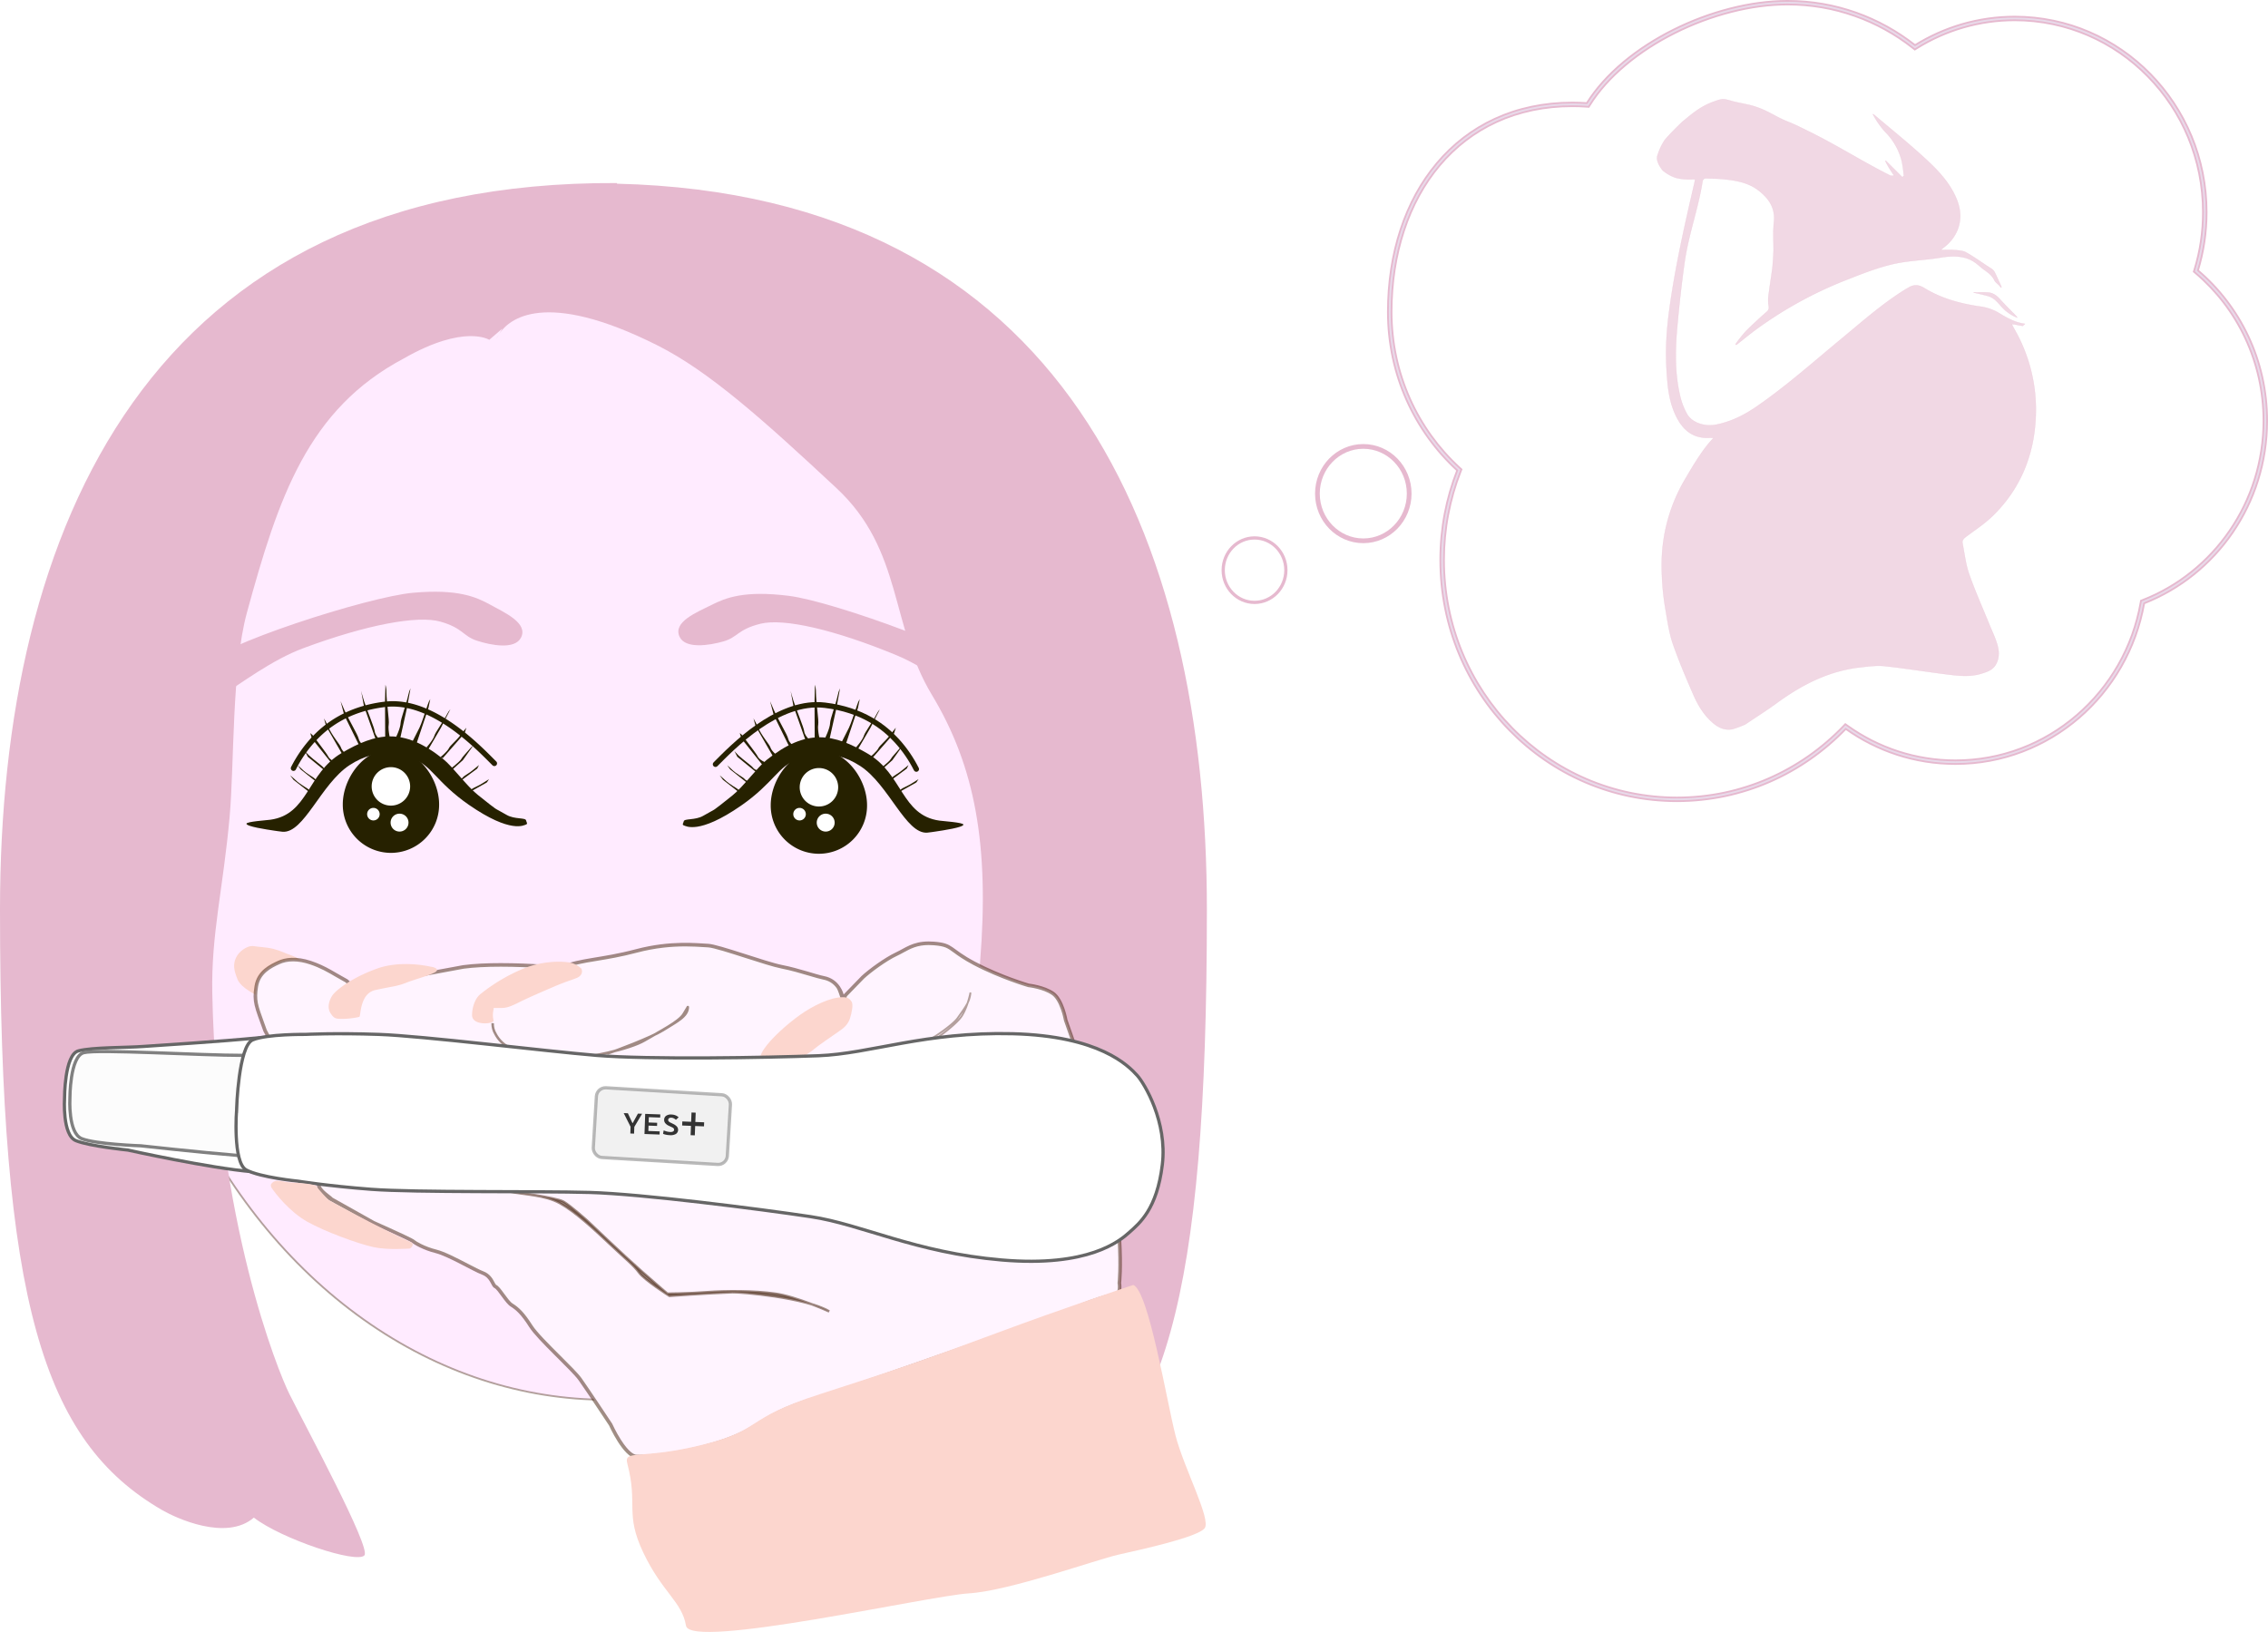 <?xml version="1.0" encoding="UTF-8" standalone="no"?>
<svg
   width="1266.641"
   height="911.449"
   viewBox="0 0 1266.641 911.449"
   version="1.1"
   id="svg13"
   sodipodi:docname="E2-2.svg"
   inkscape:version="1.3 (0e150ed6c4, 2023-07-21)"
   inkscape:export-filename="..\..\Website\HG-website\svg\E2-2.svg"
   inkscape:export-xdpi="96"
   inkscape:export-ydpi="96"
   xmlns:inkscape="http://www.inkscape.org/namespaces/inkscape"
   xmlns:sodipodi="http://sodipodi.sourceforge.net/DTD/sodipodi-0.dtd"
   xmlns="http://www.w3.org/2000/svg"
   xmlns:svg="http://www.w3.org/2000/svg">
  <sodipodi:namedview
     id="namedview13"
     pagecolor="#505050"
     bordercolor="#eeeeee"
     borderopacity="1"
     inkscape:showpageshadow="0"
     inkscape:pageopacity="0"
     inkscape:pagecheckerboard="0"
     inkscape:deskcolor="#d1d1d1"
     inkscape:zoom="0.90671716"
     inkscape:cx="1442.5667"
     inkscape:cy="440.60046"
     inkscape:window-width="1760"
     inkscape:window-height="992"
     inkscape:window-x="718"
     inkscape:window-y="137"
     inkscape:window-maximized="0"
     inkscape:current-layer="svg13" />
  <defs
     id="defs4" />
  <path
     style="color:#000000;fill:#ffffff;fill-opacity:1;-inkscape-stroke:none"
     d="m 936.545,446.437 c -8.896,0 -17.787,-0.914 -26.424,-2.716 -8.418,-1.756 -16.698,-4.377 -24.61,-7.789 -7.769,-3.35 -15.263,-7.497 -22.273,-12.325 -6.944,-4.783 -13.473,-10.276 -19.408,-16.326 -5.935,-6.051 -11.323,-12.709 -16.014,-19.789 -4.737,-7.148 -8.805,-14.79 -12.092,-22.713 -3.348,-8.07 -5.919,-16.515 -7.642,-25.1 -1.768,-8.81 -2.665,-17.878 -2.665,-26.952 0,-8.623 0.812,-17.252 2.412,-25.645 1.56,-8.183 3.892,-16.257 6.929,-23.998 l 0.251,-0.639 -0.506,-0.464 c -5.885,-5.396 -11.244,-11.426 -15.929,-17.921 -4.724,-6.548 -8.789,-13.608 -12.084,-20.983 -3.355,-7.512 -5.935,-15.407 -7.668,-23.466 -1.78,-8.281 -2.683,-16.817 -2.683,-25.373 0,-16.234 2.35,-31.603 6.985,-45.678 4.622,-14.039 11.393,-26.415 20.125,-36.784 8.933,-10.608 19.715,-18.862 32.047,-24.531 12.903,-5.931 27.326,-8.939 42.869,-8.939 2.59,0 5.276,0.096 7.986,0.285 l 0.599,0.042 0.319,-0.509 c 4.985,-7.964 11.793,-15.584 20.234,-22.649 8.088,-6.769 17.398,-12.808 27.673,-17.947 10.131,-5.067 20.742,-9.035 31.539,-11.793 11.001,-2.81 21.702,-4.235 31.808,-4.235 13,0 25.763,2.184 37.932,6.491 11.761,4.163 22.747,10.223 32.652,18.012 l 0.551,0.433 0.595,-0.37 c 8.137,-5.059 16.896,-8.969 26.034,-11.624 9.431,-2.74 19.232,-4.128 29.131,-4.128 7.2,0 14.395,0.74 21.386,2.198 6.812,1.421 13.514,3.542 19.917,6.303 6.288,2.712 12.353,6.068 18.026,9.976 5.62,3.871 10.905,8.317 15.708,13.213 4.803,4.897 9.164,10.286 12.961,16.016 3.834,5.786 7.127,11.971 9.787,18.384 2.71,6.532 4.791,13.367 6.185,20.316 1.431,7.131 2.157,14.47 2.157,21.815 0,10.984 -1.607,21.817 -4.777,32.201 l -0.192,0.629 0.501,0.425 c 5.838,4.957 11.168,10.566 15.842,16.67 4.706,6.147 8.763,12.819 12.057,19.829 3.355,7.14 5.937,14.669 7.674,22.379 1.786,7.928 2.691,16.111 2.691,24.322 0,11.279 -1.694,22.392 -5.035,33.032 -3.232,10.293 -7.962,20.019 -14.06,28.91 -6.017,8.774 -13.258,16.578 -21.519,23.198 -8.335,6.678 -17.557,12.024 -27.41,15.891 l -0.522,0.205 -0.098,0.552 c -2.199,12.44 -6.491,24.29 -12.757,35.22 -6.132,10.696 -13.96,20.181 -23.265,28.191 -9.371,8.067 -19.923,14.362 -31.361,18.709 -11.838,4.499 -24.305,6.78 -37.055,6.78 -11.038,0 -21.916,-1.722 -32.332,-5.118 -10.075,-3.284 -19.601,-8.092 -28.313,-14.29 l -0.702,-0.499 -0.598,0.621 c -5.95,6.18 -12.514,11.794 -19.508,16.685 -7.059,4.937 -14.616,9.179 -22.46,12.608 -7.989,3.492 -16.356,6.175 -24.868,7.974 -8.736,1.846 -17.731,2.782 -26.734,2.782 z"
     id="path106" />
  <path
     style="color:#000000;fill:#ffffff;-inkscape-stroke:none"
     d="m 998.322,1 c -10.152,0 -20.895,1.431 -31.932,4.25 -10.832,2.767 -21.476,6.749 -31.639,11.832 -10.307,5.155 -19.651,11.213 -27.772,18.01 -8.475,7.094 -15.318,14.752 -20.336,22.768 l -0.16,0.254 -0.299,-0.019 c -2.72,-0.19 -5.417,-0.287 -8.02,-0.287 -15.608,0 -30.105,3.021 -43.078,8.984 -12.398,5.7 -23.242,14.002 -32.221,24.664 -8.775,10.421 -15.576,22.855 -20.217,36.949 -4.653,14.131 -7.01,29.551 -7.01,45.834 0,8.591 0.905,17.163 2.693,25.479 1.74,8.093 4.332,16.021 7.701,23.564 3.308,7.406 7.391,14.496 12.135,21.072 4.705,6.523 10.086,12.577 15.996,17.996 l 0.252,0.232 -0.125,0.318 c -3.049,7.77 -5.389,15.874 -6.955,24.088 -1.607,8.425 -2.42,17.084 -2.42,25.738 0,9.107 0.899,18.208 2.674,27.051 1.73,8.618 4.31,17.093 7.67,25.193 3.299,7.953 7.384,15.622 12.139,22.797 4.709,7.107 10.117,13.79 16.074,19.863 5.957,6.073 12.51,11.587 19.48,16.389 7.037,4.847 14.558,9.01 22.357,12.373 7.943,3.425 16.256,6.055 24.707,7.818 8.132,1.697 16.49,2.534 24.863,2.641 l -0.143,0.086 h 1.805 c 9.038,0 18.065,-0.94 26.836,-2.793 8.545,-1.806 16.944,-4.498 24.965,-8.004 7.875,-3.442 15.46,-7.7 22.547,-12.656 7.021,-4.91 13.609,-10.544 19.582,-16.748 l 0.299,-0.31 0.352,0.25 c 8.752,6.226 18.324,11.057 28.447,14.357 10.466,3.412 21.397,5.143 32.486,5.143 12.81,0 25.338,-2.292 37.232,-6.812 11.493,-4.368 22.096,-10.693 31.51,-18.797 9.348,-8.047 17.213,-17.578 23.373,-28.322 6.295,-10.979 10.608,-22.884 12.816,-35.381 v 0 l 0.051,-0.275 0.26,-0.103 c 9.9,-3.885 19.167,-9.256 27.541,-15.965 8.3,-6.65 15.574,-14.493 21.619,-23.307 6.125,-8.931 10.876,-18.701 14.123,-29.041 3.356,-10.688 5.059,-21.853 5.059,-33.182 0,-8.248 -0.909,-16.467 -2.703,-24.432 -1.745,-7.745 -4.338,-15.309 -7.709,-22.482 -3.31,-7.043 -7.385,-13.744 -12.113,-19.92 -4.695,-6.133 -10.048,-11.768 -15.914,-16.748 l -0.252,-0.213 0.096,-0.314 c 3.184,-10.431 4.799,-21.315 4.799,-32.348 0,-7.377 -0.728,-14.748 -2.166,-21.912 -1.401,-6.981 -3.493,-13.846 -6.215,-20.408 -2.673,-6.443 -5.979,-12.656 -9.83,-18.469 -3.815,-5.757 -8.196,-11.17 -13.021,-16.09 -4.825,-4.92 -10.135,-9.386 -15.781,-13.275 -5.7,-3.926 -11.793,-7.299 -18.111,-10.023 -6.434,-2.775 -13.168,-4.906 -20.014,-6.334 -7.025,-1.466 -14.254,-2.207 -21.488,-2.207 -9.947,0 -19.793,1.394 -29.27,4.146 -9.182,2.668 -17.983,6.597 -26.158,11.68 l -0.299,0.186 -0.275,-0.217 c -9.948,-7.822 -20.982,-13.909 -32.795,-18.09 -12.223,-4.326 -25.041,-6.519 -38.098,-6.519 z m 0,1 c 12.944,0 25.65,2.175 37.766,6.463 11.709,4.144 22.646,10.178 32.51,17.934 l 0.826,0.648 0.893,-0.555 c 8.098,-5.035 16.814,-8.926 25.908,-11.568 9.385,-2.726 19.139,-4.107 28.992,-4.107 7.166,0 14.329,0.734 21.285,2.186 6.779,1.414 13.448,3.526 19.82,6.273 6.258,2.699 12.293,6.039 17.939,9.928 5.593,3.853 10.854,8.278 15.635,13.152 4.781,4.874 9.123,10.239 12.902,15.943 3.816,5.759 7.094,11.916 9.742,18.299 2.697,6.501 4.768,13.306 6.156,20.223 1.425,7.098 2.147,14.403 2.147,21.715 0,10.935 -1.599,21.719 -4.754,32.055 l -0.289,0.943 0.752,0.639 c 5.811,4.934 11.116,10.518 15.768,16.594 4.684,6.118 8.723,12.76 12.002,19.738 3.34,7.107 5.91,14.601 7.639,22.275 1.778,7.891 2.68,16.039 2.68,24.213 0,11.229 -1.686,22.291 -5.012,32.881 -3.217,10.245 -7.927,19.927 -13.996,28.777 -5.99,8.733 -13.194,16.502 -21.418,23.09 -8.296,6.647 -17.476,11.969 -27.281,15.816 l -0.781,0.307 -0.148,0.828 c -2.189,12.384 -6.46,24.179 -12.697,35.059 -6.104,10.648 -13.896,20.087 -23.158,28.061 -9.328,8.03 -19.829,14.293 -31.213,18.619 -11.781,4.477 -24.186,6.748 -36.877,6.748 -10.986,0 -21.81,-1.714 -32.176,-5.094 -10.027,-3.269 -19.509,-8.054 -28.18,-14.223 l -1.053,-0.748 -0.896,0.93 c -5.928,6.157 -12.467,11.75 -19.434,16.623 -7.032,4.918 -14.561,9.143 -22.375,12.559 -7.958,3.479 -16.292,6.152 -24.77,7.943 -8.702,1.839 -17.663,2.772 -26.631,2.772 -8.862,0 -17.719,-0.91 -26.322,-2.705 -8.384,-1.749 -16.632,-4.361 -24.514,-7.76 -7.739,-3.337 -15.205,-7.468 -22.188,-12.277 -6.917,-4.765 -13.422,-10.236 -19.334,-16.264 -5.912,-6.028 -11.281,-12.661 -15.955,-19.715 -4.719,-7.121 -8.772,-14.736 -12.047,-22.629 -3.335,-8.04 -5.897,-16.454 -7.613,-25.008 -1.762,-8.777 -2.654,-17.812 -2.654,-26.854 0,-8.592 0.808,-17.191 2.402,-25.553 1.554,-8.153 3.878,-16.197 6.904,-23.908 l 0.375,-0.957 -0.758,-0.695 c -5.859,-5.373 -11.196,-11.379 -15.861,-17.846 -4.703,-6.52 -8.753,-13.551 -12.033,-20.895 -3.341,-7.48 -5.91,-15.34 -7.635,-23.365 -1.773,-8.245 -2.672,-16.749 -2.672,-25.27 0,-16.186 2.342,-31.501 6.959,-45.522 4.604,-13.984 11.346,-26.303 20.033,-36.619 8.888,-10.555 19.609,-18.76 31.873,-24.398 12.832,-5.899 27.182,-8.893 42.66,-8.893 2.577,0 5.251,0.095 7.949,0.283 l 0.898,0.064 0.479,-0.764 c 4.953,-7.912 11.724,-15.495 20.131,-22.531 8.055,-6.742 17.334,-12.76 27.576,-17.883 10.1,-5.052 20.678,-9.009 31.439,-11.758 10.964,-2.801 21.625,-4.219 31.684,-4.219 z"
     id="path107" />
  <path
     d="m 936.545,445.437 c 8.934,0 17.859,-0.929 26.527,-2.76 8.445,-1.784 16.747,-4.446 24.674,-7.911 7.784,-3.402 15.282,-7.612 22.288,-12.511 6.941,-4.854 13.455,-10.426 19.36,-16.559 l 1.196,-1.242 1.405,0.999 c 8.629,6.139 18.064,10.901 28.043,14.154 10.316,3.363 21.09,5.068 32.022,5.068 12.628,0 24.976,-2.259 36.7,-6.715 11.33,-4.306 21.781,-10.54 31.064,-18.532 9.219,-7.936 16.974,-17.333 23.049,-27.93 6.209,-10.829 10.461,-22.57 12.64,-34.896 l 0.195,-1.104 1.044,-0.41 c 9.758,-3.83 18.893,-9.126 27.15,-15.74 8.185,-6.558 15.358,-14.29 21.32,-22.983 6.041,-8.809 10.728,-18.446 13.93,-28.644 3.31,-10.542 4.989,-21.555 4.989,-32.732 0,-8.137 -0.897,-16.246 -2.667,-24.102 -1.721,-7.639 -4.279,-15.099 -7.603,-22.173 -3.264,-6.947 -7.284,-13.557 -11.946,-19.647 -4.63,-6.048 -9.911,-11.605 -15.695,-16.516 l -1.002,-0.851 0.384,-1.258 c 3.141,-10.289 4.733,-21.024 4.733,-31.909 0,-7.279 -0.719,-14.552 -2.137,-21.618 -1.382,-6.885 -3.444,-13.657 -6.128,-20.129 -2.636,-6.354 -5.898,-12.482 -9.697,-18.214 -3.762,-5.678 -8.083,-11.017 -12.842,-15.869 -4.758,-4.851 -9.994,-9.255 -15.561,-13.09 -5.62,-3.871 -11.627,-7.195 -17.855,-9.881 -6.342,-2.735 -12.978,-4.835 -19.725,-6.243 -6.923,-1.444 -14.05,-2.177 -21.181,-2.177 -9.805,0 -19.513,1.376 -28.852,4.089 -9.05,2.629 -17.726,6.502 -25.785,11.513 l -1.19,0.74 -1.102,-0.866 c -9.82,-7.722 -20.71,-13.729 -32.368,-17.855 -12.062,-4.269 -24.711,-6.434 -37.598,-6.434 -10.022,0 -20.64,1.414 -31.56,4.204 -10.728,2.74 -21.272,6.683 -31.339,11.719 -10.205,5.104 -19.45,11.1 -27.479,17.819 -8.36,6.998 -15.099,14.539 -20.029,22.413 l -0.637,1.018 -1.197,-0.084 c -2.686,-0.188 -5.349,-0.282 -7.916,-0.282 -15.398,0 -29.68,2.977 -42.451,8.848 -12.196,5.607 -22.862,13.771 -31.699,24.266 -8.649,10.271 -15.357,22.535 -19.94,36.453 -4.601,13.975 -6.934,29.238 -6.934,45.366 0,8.485 0.895,16.951 2.66,25.163 1.718,7.991 4.276,15.82 7.603,23.268 3.267,7.313 7.298,14.313 11.982,20.806 4.646,6.44 9.959,12.418 15.794,17.768 l 1.011,0.927 -0.501,1.277 c -3.015,7.683 -5.329,15.697 -6.878,23.82 -1.589,8.332 -2.394,16.898 -2.394,25.458 0,9.008 0.89,18.01 2.645,26.756 1.71,8.522 4.263,16.904 7.585,24.914 3.262,7.864 7.301,15.449 12.002,22.544 4.657,7.028 10.004,13.636 15.895,19.641 5.889,6.005 12.37,11.456 19.261,16.203 6.956,4.791 14.392,8.906 22.101,12.231 7.851,3.385 16.066,5.986 24.418,7.728 8.571,1.788 17.392,2.695 26.22,2.695 m 0,2 c -72.972,0 -132.127,-60.312 -132.127,-134.711 0,-17.672 3.342,-34.546 9.411,-50.008 -23.749,-21.779 -38.688,-53.348 -38.688,-88.479 0,-65.708 38.577,-116.932 103.025,-116.932 2.709,0 5.393,0.102 8.055,0.287 20.722,-33.102 70.731,-57.094 112.102,-57.094 26.808,0 51.499,9.223 71.202,24.716 16.228,-10.089 35.295,-15.903 55.693,-15.903 59.165,0 107.127,48.9 107.127,109.221 0,11.316 -1.687,22.229 -4.82,32.493 23.596,20.034 38.617,50.209 38.617,83.963 0,46.497 -28.5,86.201 -68.658,101.961 -9.017,51.019 -52.786,89.725 -105.423,89.725 -22.766,0 -43.87,-7.247 -61.224,-19.593 -23.977,24.902 -57.36,40.355 -94.29,40.355 z"
     stroke="none"
     fill="#e8daea"
     id="path9"
     style="stroke:#e6b9cf;stroke-opacity:1" />
  <path
     id="Pfad_489"
     data-name="Pfad 489"
     d="m 1011.511,74.053 c 15.405,7.674 28.883,16.347 44.276,24.046 0.163,0.081 1.342,0.032 2.144,0.08 -1.816,-2.429 -6.578,-10.252 -4.33,-8.016 6.081,6.049 6.982,6.969 8.625,8.624 0.274,0.277 0.7,-0.336 1.053,-0.5 a 79.639,79.639 0 0 0 -1.095,-8.032 35.21,35.21 0 0 0 -9.376,-16.64 48.158,48.158 0 0 1 -6.844,-9.845 2.484,2.484 0 0 1 0.623,0.28 c 8.955,7.581 18.1,14.953 26.788,22.829 6.57,5.957 13.041,12.152 17.365,20.1 3.588,6.6 5.409,13.456 2.709,20.892 a 22.713,22.713 0 0 1 -7.093,9.706 c -0.689,0.576 -1.4,1.132 -2.513,2.036 2.925,0 5.321,-0.146 7.688,0.048 1.806,0.147 4.748,0.331 6.274,1.182 5.272,2.943 9.449,6.148 14.57,9.352 a 5.711,5.711 0 0 1 1.835,2.294 c 1.28,2.57 2.427,5.206 3.626,7.817 l -0.492,0.231 c -0.871,-1.683 -2.724,-2.4 -3.558,-4.1 -1.191,-2.432 -3.075,-3.939 -5.358,-5.537 -2.283,-1.598 -4,-3.467 -6.362,-4.921 -5.353,-3.3 -12.03,-3.176 -18.163,-2.144 -9.6,1.615 -18.417,1.582 -27.839,3.909 -8.659,2.139 -17.066,5.468 -25.388,8.767 a 223.685,223.685 0 0 0 -49.819,27.388 c -3.443,2.518 -6.73,5.25 -10.091,7.882 -0.361,0.283 -0.733,0.553 -1.1,0.829 l -0.406,-0.365 a 79.1,79.1 0 0 1 5.623,-7.1 c 3.741,-3.791 7.715,-7.359 11.684,-10.918 a 2.991,2.991 0 0 0 1.234,-3.216 20.392,20.392 0 0 1 -0.077,-6.157 c 0.905,-6.905 1.206,-8.313 2.138,-15.214 0.185,-1.369 0.639,-8.27 0.643,-9.674 0.015,-5.336 -0.35,-10.719 0.225,-16 0.861,-7.9 -2.995,-13.262 -8.657,-17.639 -5.779,-4.468 -12.819,-5.6 -19.882,-6.287 -3.036,-0.294 -6.1,-0.288 -9.153,-0.427 -1.363,-0.062 -2.017,0.493 -2.244,1.926 -2.351,14.892 -7.832,29.744 -9.945,44.668 -1.714,12.1 -3.059,24.268 -4.152,36.444 -1.2,13.351 -1.415,26.735 1.947,39.874 a 38.69,38.69 0 0 0 3.4,8.483 c 2.811,5.274 10.214,7.344 16.1,6.224 8.394,-1.6 15.88,-5.333 22.857,-10.135 16.738,-11.521 31.87,-25.053 47.5,-37.963 11.623,-9.6 22.914,-19.645 35.81,-27.6 0.545,-0.336 1.116,-0.628 1.668,-0.953 2.957,-1.739 5.535,-1.634 8.674,0.294 9.407,5.779 19.916,8.671 30.757,10.27 a 27.845,27.845 0 0 1 10.825,3.6 c 4.545,2.794 9.181,5.415 14.643,6.118 -0.034,0.24 -1.1,0.885 -1.137,1.124 -2.3,-0.182 -3.558,-0.769 -6.245,-0.982 0.541,1.029 0.959,1.884 1.428,2.71 a 90.171,90.171 0 0 1 12.016,48.482 c -0.767,21.373 -8.225,40.206 -23.518,55.418 -4.6,4.574 -10.138,8.221 -15.377,12.117 -1.416,1.053 -2.366,2.035 -2.01,3.8 1.151,5.7 1.77,11.6 3.674,17.039 3.3,9.448 7.415,18.613 11.188,27.9 1.472,3.623 3.181,7.171 4.354,10.888 1.235,3.91 1.606,7.919 -0.627,11.781 -1.831,3.168 -5,4.128 -8.09,5.084 -5.266,1.628 -10.761,1.387 -16.1,0.766 -12.63,-1.47 -25.187,-3.586 -37.826,-4.962 -4.522,-0.492 -9.218,0.18 -13.792,0.693 -17.487,1.96 -32.508,9.712 -46.507,19.922 -5.735,4.183 -11.755,7.975 -17.643,11.95 a 67.317,67.317 0 0 1 -7.106,2.65 c -4.25,0.765 -7.714,-0.795 -10.8,-3.408 -5.059,-4.279 -8.428,-9.856 -11.016,-15.806 -4.054,-9.317 -8.079,-18.679 -11.4,-28.27 -2.05,-5.922 -2.98,-12.269 -4.038,-18.489 a 146.349,146.349 0 0 1 -2.223,-28.447 93.5,93.5 0 0 1 13.263,-45.6 c 3.989,-6.778 9.762,-16.715 15.772,-22.717 -1.245,0 -2.025,-0.027 -2.8,0 -7.9,0.316 -13.409,-3.424 -17.2,-10.11 -3.776,-6.654 -5.224,-13.97 -5.89,-21.449 -1.45,-16.274 -0.651,-28.59 1.733,-44.659 3.289,-22.183 8.224,-44.038 13.305,-65.861 0.157,-0.671 0.256,-1.354 0.426,-2.27 -1.2,0 -1.87,0.022 -3.135,0.012 a 28.007,28.007 0 0 1 -7.927,-0.962 22.794,22.794 0 0 1 -7.031,-4.036 c -0.582,-0.722 -3.981,-4.95 -2.955,-8.226 a 34.534,34.534 0 0 1 3.654,-8.09 c 1.574,-2.486 10.046,-10.665 10.539,-11.068 6.263,-5.111 10.126,-8.489 17.8,-11.212 4.367,-1.551 4.875,-1.473 9.336,-0.2 4.53,1.293 9.306,1.8 13.747,3.315 7.458,2.547 10.934,5.611 18.28,8.482 1.573,0.615 3.1,1.338 4.733,2.047 z"
     fill="#f2cbf6"
     stroke="#707070"
     stroke-width="0.2"
     opacity="0.56"
     style="fill:#e6b9cf;fill-opacity:1;stroke:#e6b9cf;stroke-opacity:1" />
  <path
     id="Pfad_490"
     data-name="Pfad 490"
     d="m 1102.023,163.331 c 2.829,0 5.6,-0.161 8.333,0.045 2.654,0.2 4.7,1.641 6.505,3.66 2.877,3.222 5.994,6.229 9,9.331 0.172,0.177 0.3,0.392 0.786,1.033 a 22.509,22.509 0 0 1 -8.278,-5.539 c -2.33,-2.466 -4.346,-5.392 -7.8,-6.43 -2.762,-0.832 -5.611,-1.394 -8.546,-2.1 z"
     fill="#f2cbf6"
     stroke="#707070"
     stroke-width="0.2"
     opacity="0.56"
     style="fill:#e6b9cf;fill-opacity:1;stroke:#e6b9cf;stroke-opacity:1" />
  <ellipse
     cx="338.956"
     cy="446.998"
     rx="271.845"
     ry="334.778"
     stroke="none"
     id="ellipse3"
     style="display:inline;fill:#ffebff;fill-opacity:1;stroke:#42210b;stroke-opacity:0.4" />
  <path
     id="path179"
     style="fill:#e6b9cf;fill-opacity:1"
     d="M 344.602,102.236 C 82.815,100.836 5.0000001e-6,295.554 -4.9999999e-6,507.9 -4.9999999e-6,727.1 23.863,804.778 90.537,843.379 c 7.675,4.443 35.795,17.546 51.236,4.211 15.44,11.931 57.551,25.968 61.762,21.055 3.682,-4.3 -32.36,-70.998 -41.918,-90.113 -6.306,-12.611 -40.442,-96.426 -43.057,-223.672 -0.678,-32.983 6.041,-58.33 9.676,-98.58 2.633,-29.155 1.15,-82.932 9.646,-114.049 17.586,-64.402 33.986,-113.618 87.615,-142.029 33.904,-19.386 47.746,-10.412 47.746,-10.412 l 7.328,-6.299 -1.615,2.779 c 5.217,-7.786 24.777,-25.252 88.254,6.641 28.931,14.536 59.475,41.962 99.972,79.729 37.264,34.752 29.771,76.498 53.257,115.436 24.092,39.943 32.198,83.764 26.913,149.38 -1.756,21.801 -4.202,83.56 -3.262,110.361 -10.406,74.79 -27.167,121.9 -31.68,130.924 -9.558,19.115 -45.601,85.819 -41.918,90.115 4.211,4.913 46.321,-9.126 61.762,-21.057 15.44,13.335 43.559,0.232 51.234,-4.211 66.675,-38.6 90.537,-116.282 90.537,-335.479 0,-208.194 -79.621,-399.437 -329.461,-405.514 z m -65.645,84.033 c -1.212,1.809 -1.896,3.262 -1.896,3.262 z"
     sodipodi:nodetypes="csccccsssccccsssscccccsccccc" />
  <path
     d="m 397.227,337.923 c -8.058,4.067 -21.598,9.414 -17.694,17.723 3.234,6.881 16.448,4.88 24.492,2.584 8.043,-2.296 7.917,-6.716 20.755,-9.884 12.838,-3.168 41.164,3.205 76.105,17.687 17.071,7.075 33.883,20.865 45.212,28.64 9.899,6.794 18.77,-4.254 11.367,-15.998 -7.793,-12.365 -91.708,-42.704 -116.747,-45.878 -25.039,-3.174 -35.432,1.059 -43.49,5.126 z"
     style="fill:#e6b9cf;fill-opacity:1"
     id="path181"
     sodipodi:nodetypes="zczzssszz" />
  <path
     d="m 273.924,337.798 c 7.902,4.362 21.235,10.207 17.027,18.365 -3.486,6.757 -16.617,4.268 -24.57,1.677 -7.953,-2.592 -7.663,-7.004 -20.375,-10.645 -12.711,-3.641 -41.254,1.681 -76.707,14.861 -17.321,6.439 -34.632,19.598 -46.24,26.949 -3.252,2.06 -6.331,2.29 -8.755,1.275 -5.137,-2.151 -7.334,-9.895 -2.013,-17.683 8.245,-12.068 93.224,-39.284 118.363,-41.53 25.139,-2.246 35.368,2.368 43.27,6.73 z"
     style="fill:#e6b9cf;fill-opacity:1"
     id="path278"
     sodipodi:nodetypes="zczzsssszz" />
  <path
     d="m 457.334,418.867 c -14.856,0 -26.898,16.041 -26.898,30.898 a 26.9,26.9 0 1 0 53.799,0 c 0,-14.857 -12.044,-30.898 -26.9,-30.898 z"
     style="fill:#262100"
     id="path54" />
  <path
     d="m 457.361,428.953 a 10.742,10.742 0 0 0 -10.742,10.742 10.742,10.742 0 0 0 10.742,10.742 10.742,10.742 0 0 0 10.742,-10.742 10.742,10.742 0 0 0 -10.742,-10.742 z"
     style="fill:#ffffff"
     id="path53" />
  <path
     d="m 455.699,392.117 c -11.887,0.184 -23.273,5.749 -32.889,12.406 -10.99,7.608 -19.754,16.737 -24.289,21.271 -0.586,0.586 -0.586,1.535 0,2.121 0.586,0.586 1.535,0.586 2.121,0 4.589,-4.589 13.195,-13.532 23.875,-20.926 10.679,-7.393 23.347,-13.143 35.947,-11.631 20.811,2.497 32.563,11.974 39.424,19.52 4.182,4.625 7.727,9.789 10.539,15.354 0.374,0.74 1.276,1.036 2.016,0.662 0.74,-0.374 1.036,-1.276 0.662,-2.016 -2.934,-5.805 -6.631,-11.192 -10.994,-16.016 v -0.002 c -7.175,-7.891 -19.711,-17.892 -41.287,-20.48 -1.715,-0.206 -3.425,-0.29 -5.123,-0.264 z"
     style="fill:#262100;stroke-linecap:round;stroke-miterlimit:10"
     id="path17" />
  <path
     d="m 461.141,454.437 a 5,5 0 0 0 -5,5 5,5 0 0 0 5,5 5,5 0 0 0 5,-5 5,5 0 0 0 -5,-5 z"
     style="fill:#ffffff"
     id="path51" />
  <path
     d="m 410.141,419.437 1.65,3.246 11.111,9.055 1.383,-1.262 c 0,0 -2.677,-0.235 -3.721,-1.713 -0.717,-1.016 -5.683,-4.587 -8.029,-6.77 -1.066,-0.993 -2.395,-2.557 -2.395,-2.557 z"
     style="fill:#262100"
     id="path50" />
  <path
     d="m 420.813,401.25 1.18,4.307 10.414,18.08 2.303,-1.217 c 0,0 -3.712,-2.54 -4.469,-5.033 -0.521,-1.714 -4.862,-6.277 -7.248,-11.852 -0.814,-1.903 -2.18,-4.285 -2.18,-4.285 z"
     style="fill:#262100"
     id="path49" />
  <path
     d="m 401.943,433.049 1.816,2.459 11.752,9.166 1.48,-1.258 c 0,0 -3.351,-0.807 -4.459,-2.215 -0.761,-0.969 -5.021,-2.92 -8.021,-5.92 -1.024,-1.024 -2.568,-2.232 -2.568,-2.232 z"
     style="fill:#262100"
     id="path48" />
  <path
     d="m 406.141,427.437 1.647,2.266 10.688,8.5 1.359,-1.146 c 0,0 -3.059,-0.762 -4.059,-2.062 -0.694,-0.895 -4.576,-2.711 -7.301,-5.488 -0.934,-0.948 -2.334,-2.068 -2.334,-2.068 z"
     style="fill:#262100"
     id="path47" />
  <path
     d="m 430.066,391.582 2.074,7.855 9.531,19.338 2.932,-1.061 c 0,0 -3.819,-2.325 -4.463,-5.277 -0.443,-2.029 -5.817,-11.123 -8,-16 -0.993,-2.218 -2.074,-4.855 -2.074,-4.855 z"
     style="fill:#262100"
     id="path46" />
  <path
     d="m 441.551,385.849 1.59,8.588 7.359,20.787 3.228,-0.619 c 0,0 -4.267,-3.075 -4.588,-6.168 -0.221,-2.126 -4.288,-11.715 -6,-17 -0.779,-2.404 -1.59,-5.588 -1.59,-5.588 z"
     style="fill:#262100"
     id="path45" />
  <path
     d="m 455.141,382.435 -0.236,9.199 0.107,23.711 3.303,-0.299 c 0,0 -1.968,-7.044 -1.353,-10.436 0.42,-2.329 -1.203,-12.068 -1.279,-18 0.022,-1.411 -0.161,-2.817 -0.541,-4.176 z"
     style="fill:#262100"
     id="path44" />
  <path
     d="m 413.141,409.437 0.967,3.088 11.752,14.74 1.781,-1.365 c 0,0 -3.533,-1.405 -4.5,-3.463 -0.665,-1.414 -5.65,-7.822 -8,-11 -0.54,-0.782 -1.218,-1.459 -2,-2 z"
     style="fill:#262100"
     id="path43" />
  <path
     d="m 504.141,416.437 c -0.694,0.486 -1.314,1.068 -1.844,1.729 -2.24,2.67 -4.099,4.452 -4.729,5.641 -0.922,1.728 -7.252,6.461 -7.252,6.461 l 1.5,0.17 6.572,-5.9 z"
     style="fill:#262100"
     id="path42" />
  <path
     d="m 491.408,396.107 c -0.735,0.81 -1.348,1.722 -1.822,2.707 -2.079,4.049 -6.599,10.256 -7.08,11.98 -0.7,2.508 -4.553,6.766 -4.553,6.766 l 1.188,0.877 7,-12 z"
     style="fill:#262100"
     id="path41" />
  <path
     d="m 480.174,390.437 c -0.621,0.96 -1.101,2.003 -1.426,3.1 -1.508,4.6 -3.607,10.9 -4.607,12.9 -1.27,2.54 -4.316,8.5 -4.316,8.5 l 2.391,1.164 6.926,-20.664 z"
     style="fill:#262100"
     id="path40" />
  <path
     d="m 469.141,384.437 c -0.576,1.134 -0.986,2.345 -1.217,3.596 -1.116,5.234 -4.271,13.553 -4.312,15.693 -0.059,3.112 -3.039,8.986 -3.039,8.986 l 2.568,0.725 4,-18 z"
     style="fill:#262100"
     id="path39" />
  <path
     d="m 500.316,406.437 c 0,0 -2.107,2.555 -3.176,4 -2.35,3.178 -5.825,5.899 -6.49,7.316 -0.967,2.058 -4.834,5.146 -4.834,5.146 l 1.324,0.537 12.209,-13.912 z"
     style="fill:#262100"
     id="path38" />
  <path
     d="m 507.395,427.277 c 0,0 -1.969,1.554 -2.975,2.443 -2.211,1.954 -5.378,3.532 -6.031,4.428 -0.948,1.3 -4.475,3.092 -4.475,3.092 l 1.127,0.447 11.354,-8.424 z"
     style="fill:#262100"
     id="path37" />
  <path
     d="m 512.984,435.158 c 0,0 -2.145,1.3 -3.254,2.055 -2.437,1.663 -5.776,2.834 -6.535,3.641 -1.1,1.174 -4.826,2.512 -4.826,2.512 l 1.059,0.584 12.316,-6.943 z"
     style="fill:#262100"
     id="path36" />
  <path
     d="m 170.27,419.437 1.65,3.246 11.113,9.055 1.381,-1.262 c 0,0 -2.678,-0.235 -3.721,-1.713 -0.718,-1.016 -5.684,-4.587 -8.029,-6.77 -1.067,-0.993 -2.395,-2.557 -2.395,-2.557 z"
     style="fill:#262100"
     id="path35" />
  <path
     d="m 180.947,401.25 1.18,4.307 10.414,18.08 2.303,-1.217 c 0,0 -3.711,-2.54 -4.469,-5.033 -0.521,-1.714 -4.862,-6.277 -7.248,-11.852 -0.815,-1.903 -2.18,-4.285 -2.18,-4.285 z"
     style="fill:#262100"
     id="path34" />
  <path
     d="m 162.072,433.049 1.816,2.459 11.752,9.166 1.48,-1.258 c 0,0 -3.351,-0.807 -4.459,-2.215 -0.761,-0.969 -5.023,-2.92 -8.023,-5.92 -1.024,-1.024 -2.566,-2.232 -2.566,-2.232 z"
     style="fill:#262100"
     id="path33" />
  <path
     d="m 166.27,427.437 1.648,2.266 10.686,8.5 1.361,-1.146 c 0,0 -3.056,-0.762 -4.061,-2.062 -0.7,-0.895 -4.574,-2.711 -7.299,-5.488 -0.935,-0.948 -2.336,-2.068 -2.336,-2.068 z"
     style="fill:#262100"
     id="path32" />
  <path
     d="m 190.197,391.582 2.072,7.855 9.531,19.338 2.932,-1.061 c 0,0 -3.818,-2.325 -4.463,-5.277 -0.443,-2.029 -5.817,-11.123 -8,-16 -0.992,-2.218 -2.072,-4.855 -2.072,-4.855 z"
     style="fill:#262100"
     id="path31" />
  <path
     d="m 201.68,385.849 1.59,8.588 7.359,20.787 3.229,-0.619 c 0,0 -4.267,-3.075 -4.588,-6.168 -0.221,-2.126 -4.287,-11.715 -6,-17 -0.778,-2.404 -1.59,-5.588 -1.59,-5.588 z"
     style="fill:#262100"
     id="path30" />
  <path
     d="m 215.27,382.435 -0.236,9.199 0.107,23.711 3.303,-0.299 c 0,0 -1.968,-7.044 -1.354,-10.436 0.42,-2.329 -1.203,-12.068 -1.279,-18 0.022,-1.411 -0.161,-2.817 -0.541,-4.176 z"
     style="fill:#262100"
     id="path29" />
  <path
     d="m 173.273,409.437 0.967,3.088 11.75,14.74 1.783,-1.365 c 0,0 -3.533,-1.405 -4.5,-3.463 -0.664,-1.414 -5.65,-7.822 -8,-11 -0.54,-0.782 -1.218,-1.46 -2,-2 z"
     style="fill:#262100"
     id="path28" />
  <path
     d="m 264.266,416.437 c -0.694,0.485 -1.315,1.068 -1.844,1.729 -2.24,2.67 -4.099,4.452 -4.729,5.641 -0.922,1.728 -7.252,6.461 -7.252,6.461 l 1.5,0.17 6.572,-5.9 z"
     style="fill:#262100"
     id="path27" />
  <path
     d="m 251.537,396.107 c -0.735,0.81 -1.348,1.722 -1.822,2.707 -2.079,4.049 -6.6,10.256 -7.08,11.98 -0.706,2.508 -4.553,6.766 -4.553,6.766 l 1.188,0.877 7,-12 z"
     style="fill:#262100"
     id="path26" />
  <path
     d="m 240.303,390.437 c -0.621,0.96 -1.101,2.004 -1.426,3.1 -1.509,4.6 -3.607,10.9 -4.607,12.9 -1.27,2.54 -4.316,8.5 -4.316,8.5 l 2.387,1.164 6.93,-20.664 z"
     style="fill:#262100"
     id="path25" />
  <path
     d="m 229.27,384.437 c -0.575,1.134 -0.984,2.345 -1.215,3.596 -1.116,5.234 -4.273,13.553 -4.314,15.693 -0.059,3.112 -3.037,8.986 -3.037,8.986 l 2.566,0.725 4,-18 z"
     style="fill:#262100"
     id="path24" />
  <path
     d="m 260.441,406.437 c 0,0 -2.109,2.555 -3.178,4 -2.349,3.178 -5.825,5.899 -6.49,7.316 -0.966,2.058 -4.832,5.146 -4.832,5.146 l 1.328,0.537 12.209,-13.912 z"
     style="fill:#262100"
     id="path23" />
  <path
     d="m 267.523,427.277 c 0,0 -1.97,1.554 -2.975,2.443 -2.211,1.954 -5.379,3.532 -6.031,4.428 -0.949,1.3 -4.477,3.092 -4.477,3.092 l 1.127,0.447 11.355,-8.424 z"
     style="fill:#262100"
     id="path22" />
  <path
     d="m 273.115,435.158 c 0,0 -2.147,1.3 -3.256,2.055 -2.437,1.663 -5.776,2.834 -6.535,3.641 -1.1,1.174 -4.826,2.512 -4.826,2.512 l 1.061,0.584 12.314,-6.943 z"
     style="fill:#262100"
     id="path21" />
  <path
     d="m 457.707,411.775 c -8.984,0.015 -18.357,3.695 -29.566,12.662 -5.441,4.353 -12.999,14.999 -19.242,19.949 -12.982,10.288 -7.721,6.318 -16.143,11.23 -4.471,2.61 -10.639,1.396 -10.9,3.121 v 0 c -0.131,0.836 -1.101,1.882 0,2.232 1.048,0.34 8.404,5.329 31.957,-10.977 18.247,-12.633 21.169,-22.663 31.328,-25.562 6.122,-1.742 18.513,-7.555 35.312,3.4 15.977,10.422 25.427,38.125 37.408,37.201 1.071,-0.082 4.073,-0.531 4.611,-0.611 4.298,-0.642 15.591,-2.327 15.565,-3.873 -0.019,-1.194 -11.264,-1.935 -13.449,-2.242 -21.114,-2.963 -20.45,-25.869 -39.65,-37.199 -9.655,-5.695 -18.25,-9.347 -27.234,-9.332 z"
     style="fill:#262100"
     id="path20" />
  <path
     d="m 218.34,418.367 c -14.856,0 -26.898,16.041 -26.898,30.898 a 26.9,26.9 0 1 0 53.799,0 c 0,-14.857 -12.044,-30.898 -26.9,-30.898 z"
     style="fill:#262100"
     id="path19" />
  <path
     d="m 218.316,428.453 a 10.742,10.742 0 0 0 -10.742,10.742 10.742,10.742 0 0 0 10.742,10.742 10.742,10.742 0 0 0 10.74,-10.742 10.742,10.742 0 0 0 -10.74,-10.742 z"
     style="fill:#ffffff"
     id="path18" />
  <path
     d="m 219.975,391.617 c -1.698,-0.026 -3.406,0.058 -5.121,0.264 -21.575,2.589 -34.11,12.59 -41.285,20.48 h -0.002 l -0.002,0.002 c -4.363,4.824 -8.06,10.21 -10.994,16.016 a 1.5,1.5 0 0 0 0.662,2.016 1.5,1.5 0 0 0 2.016,-0.662 c 2.812,-5.565 6.357,-10.729 10.539,-15.354 l 0.004,-0.004 c 6.862,-7.545 18.613,-17.019 39.42,-19.516 12.6,-1.512 25.268,4.237 35.947,11.631 10.68,7.394 19.284,16.337 23.873,20.926 a 1.5,1.5 0 0 0 2.121,0 1.5,1.5 0 0 0 0,-2.121 c -4.534,-4.534 -13.297,-13.663 -24.287,-21.271 -9.616,-6.657 -21.004,-12.222 -32.891,-12.406 z"
     style="fill:#262100;stroke-linecap:round;stroke-miterlimit:10"
     id="path16" />
  <path
     d="m 223.141,454.437 a 5,5 0 0 0 -5,5 5,5 0 0 0 5,5 5,5 0 0 0 5,-5 5,5 0 0 0 -5,-5 z"
     style="fill:#ffffff"
     id="path14" />
  <path
     d="m 446.537,451.211 a 3.5,3.5 0 0 0 -3.5,3.5 3.5,3.5 0 0 0 3.5,3.5 3.5,3.5 0 0 0 3.5,-3.5 3.5,3.5 0 0 0 -3.5,-3.5 z"
     style="fill:#ffffff"
     id="path12" />
  <path
     d="m 208.537,451.211 a 3.5,3.5 0 0 0 -3.5,3.5 3.5,3.5 0 0 0 3.5,3.5 3.5,3.5 0 0 0 3.5,-3.5 3.5,3.5 0 0 0 -3.5,-3.5 z"
     style="fill:#ffffff"
     id="path11" />
  <path
     d="m 217.973,411.279 c -8.984,-0.015 -17.58,3.637 -27.234,9.332 -19.2,11.33 -18.537,34.236 -39.65,37.199 -2.186,0.307 -13.432,1.048 -13.451,2.242 -0.025,1.546 11.268,3.231 15.566,3.873 0.537,0.08 3.54,0.529 4.611,0.611 11.981,0.924 21.429,-26.779 37.406,-37.201 16.8,-10.955 29.192,-5.142 35.314,-3.4 10.159,2.9 13.08,12.93 31.328,25.562 23.553,16.306 30.909,11.317 31.957,10.977 1.098,-0.354 0.127,-1.4 0,-2.236 -0.261,-1.725 -6.429,-0.511 -10.9,-3.121 -8.422,-4.912 -3.16,-0.942 -16.141,-11.23 -6.241,-4.946 -13.801,-15.592 -19.242,-19.945 -11.209,-8.967 -20.58,-12.647 -29.564,-12.662 z"
     style="fill:#262100"
     id="path10" />
  <ellipse
     cx="700.641"
     cy="318.437"
     rx="17.5"
     ry="18"
     fill="none"
     id="ellipse12"
     style="fill:#ffffff;fill-opacity:1;stroke:#e6b9cf;stroke-width:1.8;stroke-dasharray:none;stroke-opacity:1" />
  <ellipse
     cx="761.381"
     cy="275.684"
     rx="25.626"
     ry="26.359"
     fill="none"
     id="ellipse12-7"
     style="fill:#ffffff;fill-opacity:1;stroke:#e6b9cf;stroke-width:2.636;stroke-dasharray:none;stroke-opacity:1" />
  <path
     d="m 141.031,528.347 c -3.037,-0.087 -7.504,2.834 -9.213,6.5 -1.823,3.91 -1.178,7.09 0.822,12.09 2,5 11,9 11,9 l 27.365,-17.516 c 0,10e-6 -4.359,-3.484 -7.969,-4.711 -3.61,-1.227 -6.4,-2.773 -10.4,-3.773 -4,-1 -8.002,-1 -11.018,-1.531 -0.188,-0.033 -0.385,-0.053 -0.588,-0.059 z"
     style="fill:#fcd6ce"
     id="path7" />
  <path
     d="m 518.709,526.806 c -6.753,0 -10.537,2.062 -14.543,4.246 -1.153,0.629 -2.346,1.279 -3.602,1.867 -6.097,2.855 -15.002,9.442 -18.723,12.922 l -9.982,10.287 -2.451,2.523 0.709,-3.221 c -0.166,-0.631 -0.777,-2.404 -2.059,-4.189 -1.985,-2.766 -4.712,-4.493 -8.104,-5.131 -1.695,-0.319 -4.292,-1.087 -7.578,-2.059 -4.615,-1.364 -10.358,-3.063 -15.752,-4.115 -4.25,-0.829 -12.17,-3.37 -19.828,-5.828 -8.998,-2.888 -18.302,-5.874 -21.346,-6.002 -0.748,-0.031 -1.632,-0.088 -2.656,-0.154 -2.508,-0.162 -5.943,-0.383 -10.039,-0.383 -4.218,0 -8.254,0.227 -12.342,0.695 -5.042,0.577 -10.095,1.529 -15.018,2.832 -8.853,2.343 -16.003,3.523 -22.311,4.562 -7.617,1.256 -13.631,2.246 -19.553,4.768 l -0.236,0.102 -0.254,-0.025 c -0.164,-0.016 -16.562,-1.602 -33.367,-1.602 -8.259,0 -15.284,0.379 -20.881,1.127 -18.977,3.461 -47.622,8.785 -49.83,9.467 l -7.395,4.672 -0.646,0.408 -0.564,-0.516 -6.803,-6.236 c -1.972,-1.058 -3.792,-2.12 -5.553,-3.146 -4.463,-2.6 -8.676,-5.056 -14.582,-7.031 -3.417,-1.143 -6.686,-1.723 -9.715,-1.723 -3.024,0 -5.764,0.565 -8.143,1.68 l -0.332,0.156 c -4.044,1.887 -10.811,5.046 -12.104,13.146 -0.639,4.008 -0.671,6.569 -0.117,9.447 0.574,2.983 1.767,6.263 3.744,11.695 0.411,1.13 0.837,2.296 1.301,3.584 l 39.832,75.189 0.369,0.697 -0.592,0.521 c -0.073,0.065 -7.363,6.493 -9.49,9.494 -1.549,2.184 -1.92,5.308 -2.008,6.633 l 32.385,14.68 h -0.006 c 0.053,0.023 5.329,2.373 10.656,4.807 10.923,4.99 11.399,5.447 11.654,5.691 0.718,0.688 5.705,3.82 12.648,5.539 4.353,1.078 11.221,4.644 17.279,7.789 3.673,1.907 6.845,3.554 8.707,4.252 3.457,1.296 4.774,3.802 5.736,5.633 0.473,0.9 0.881,1.678 1.336,1.891 1.122,0.525 2.345,2.151 4.248,4.76 1.613,2.211 3.441,4.717 4.857,5.602 3.334,2.083 6.301,4.794 10.775,11.869 2.485,3.927 9.627,11.047 15.93,17.33 5.244,5.227 9.772,9.743 11.58,12.283 3.964,5.569 16.889,25.073 17.02,25.27 l 0.045,0.068 0.033,0.074 c 0.02,0.044 2.013,4.465 4.818,8.875 1.629,2.56 3.206,4.611 4.688,6.096 1.739,1.743 3.303,2.673 4.648,2.764 0.603,0.041 1.319,0.062 2.127,0.062 l 0.004,-0.002 c 4.955,0 12.332,-0.744 19.732,-1.99 9.635,-1.623 19.229,-4.049 27.744,-7.018 9.334,-3.254 14.241,-6.331 19.436,-9.588 6.578,-4.125 13.379,-8.391 29.598,-13.424 21.123,-6.556 52.54,-17.61 71.311,-24.215 6.121,-2.154 10.957,-3.855 13.664,-4.777 5.003,-1.704 16.234,-5.796 28.125,-10.129 14.395,-5.246 29.28,-10.67 35.844,-12.859 8.643,-3.677 14.849,-5.334 18.559,-6.324 1.04,-0.278 1.861,-0.497 2.496,-0.695 1.008,-0.315 1.331,-1.745 1.424,-2.889 0.119,-1.468 -0.111,-2.87 -0.111,-2.883 l -0.024,-0.143 0.016,-0.143 c 0,-0.082 0.972,-8.418 -0.01,-25.039 -0.406,-6.868 -4.044,-25.324 -10.523,-53.371 -4.788,-20.726 -9.518,-39.72 -9.783,-40.781 l -9.639,-27.418 -0.025,-0.078 -0.016,-0.082 c 0,-0.029 -0.51,-2.896 -1.664,-6.172 -1.486,-4.219 -3.361,-7.205 -5.42,-8.633 -5.193,-3.602 -13.451,-4.5 -13.533,-4.51 l -0.09,-0.01 -0.088,-0.027 c -0.04,-0.011 -4.011,-1.179 -9.684,-3.262 -5.236,-1.922 -13.044,-5.041 -20.504,-8.99 -5.616,-2.973 -8.713,-5.241 -10.975,-6.896 -1.758,-1.287 -3.026,-2.217 -4.644,-2.879 -1.703,-0.697 -3.794,-1.101 -6.99,-1.352 -0.981,-0.077 -1.942,-0.117 -2.853,-0.117 z"
     style="fill:#fff4ff;fill-opacity:1;stroke-miterlimit:10"
     id="path6" />
  <path
     style="opacity:0.5;fill:#42210b;fill-opacity:1;stroke:#42210b;stroke-width:0;stroke-dasharray:none;stroke-opacity:1"
     d="m 518.709,527.81 c -6.499,0 -10.174,2.003 -14.065,4.125 -1.166,0.636 -2.372,1.293 -3.655,1.894 -5.999,2.809 -14.766,9.293 -18.447,12.731 l -9.591,9.882 -0.249,0.993 -2.185,1.792 -1.088,-1.807 c -0.287,-0.765 -1.362,-4.467 -2.242,-5.673 -1.826,-2.503 -4.321,-4.067 -7.416,-4.65 -1.745,-0.328 -4.363,-1.102 -7.676,-2.082 -4.595,-1.359 -10.313,-3.05 -15.661,-4.093 -4.308,-0.841 -11.902,-3.278 -19.942,-5.858 -8.518,-2.734 -18.173,-5.833 -21.081,-5.955 -0.759,-0.032 -1.649,-0.089 -2.679,-0.156 -2.494,-0.161 -5.911,-0.382 -9.974,-0.382 -4.18,3e-4 -8.18,0.226 -12.229,0.689 -4.995,0.572 -9.999,1.516 -14.875,2.807 -8.899,2.356 -16.073,3.538 -22.403,4.582 -7.55,1.244 -13.514,2.228 -19.325,4.702 l -0.47,0.2 -0.508,-0.05 c -0.163,-0.016 -16.518,-1.597 -33.27,-1.597 -8.203,2e-4 -15.175,0.375 -20.724,1.115 -17.844,3.255 -46.574,8.593 -49.577,9.404 l -8.563,5.409 -7.837,-7.185 c -1.944,-1.047 -3.737,-2.091 -5.473,-3.103 -4.417,-2.574 -8.589,-5.005 -14.397,-6.947 -3.314,-1.108 -6.476,-1.67 -9.397,-1.67 -2.877,0 -5.473,0.533 -7.718,1.585 l -0.333,0.156 c -1.944,0.907 -4.606,2.15 -6.881,4.124 -2.608,2.264 -4.132,4.97 -4.659,8.274 -1.198,7.513 -0.281,10.034 3.58,20.642 0.405,1.111 0.823,2.26 1.278,3.523 l 40.538,76.52 -1.185,1.043 c -2.017,1.775 -7.626,6.911 -9.336,9.323 1.017,2.78 5.471,5.393 6.781,6.814 l 23.182,13.003 c 0.053,0.024 5.333,2.375 10.665,4.811 11.077,5.06 11.551,5.514 11.93,5.878 0.651,0.623 5.546,3.644 12.197,5.291 4.468,1.107 11.391,4.701 17.499,7.872 3.493,1.813 6.792,3.526 8.597,4.203 3.814,1.43 5.293,4.244 6.271,6.106 0.271,0.517 0.68,1.294 0.894,1.459 1.339,0.636 2.566,2.26 4.613,5.066 1.482,2.032 3.327,4.561 4.58,5.343 3.454,2.157 6.513,4.948 11.09,12.183 2.425,3.833 9.526,10.911 15.791,17.157 5.276,5.26 9.833,9.802 11.69,12.411 3.974,5.583 16.506,24.495 17.038,25.297 l 0.091,0.137 0.067,0.15 c 0.019,0.043 1.973,4.38 4.738,8.729 4.699,7.391 7.56,8.348 8.572,8.416 0.58,0.039 1.273,0.059 2.059,0.059 4.903,0 12.217,-0.739 19.566,-1.976 9.581,-1.613 19.119,-4.026 27.581,-6.976 9.228,-3.217 14.088,-6.264 19.233,-9.491 6.632,-4.159 13.49,-8.459 29.833,-13.531 21.106,-6.55 52.511,-17.6 71.276,-24.203 6.124,-2.155 10.96,-3.857 13.672,-4.78 4.993,-1.701 16.22,-5.792 28.106,-10.123 14.372,-5.237 29.232,-10.652 35.829,-12.855 8.69,-3.694 14.926,-5.358 18.657,-6.354 1.029,-0.275 1.842,-0.492 2.457,-0.684 0.284,-0.088 0.617,-0.737 0.723,-1.985 0.114,-1.345 -0.097,-2.657 -0.099,-2.666 l -0.048,-0.281 0.034,-0.289 c 0.01,-0.082 0.964,-8.359 -0.011,-24.862 -0.963,-16.299 -19.512,-90.887 -20.268,-93.924 l -9.677,-27.529 -0.028,-0.163 c -0.01,-0.028 -0.503,-2.84 -1.634,-6.04 -1.414,-4.005 -3.155,-6.811 -5.036,-8.115 -4.975,-3.451 -12.988,-4.33 -13.067,-4.338 l -0.181,-0.019 -0.174,-0.051 c -0.162,-0.048 -4.044,-1.189 -9.748,-3.283 -5.265,-1.933 -13.117,-5.071 -20.626,-9.046 -5.68,-3.007 -8.812,-5.299 -11.098,-6.972 -1.764,-1.291 -2.929,-2.144 -4.434,-2.76 -1.602,-0.655 -3.602,-1.039 -6.689,-1.281 -0.956,-0.075 -1.889,-0.113 -2.775,-0.113 v 0 m 0,-2 c 0.923,-2e-4 1.897,0.038 2.931,0.119 11.163,0.877 8.655,3.647 23,11.24 14.345,7.594 30,12.177 30,12.177 0,0 8.526,0.887 14,4.684 5.474,3.796 7.5,15.455 7.5,15.455 l 9.653,27.461 c 0,0 19.347,77.448 20.347,94.381 1,16.933 0,25.218 0,25.218 0,0 1,5.955 -2,6.892 -3,0.937 -10,2.317 -21,7 -12,4 -53,19.253 -64,23 -11,3.747 -56.974,20.302 -85,29 -29,9 -27.787,15.605 -49,23 -21.213,7.395 -43,9.471 -50,9 -7,-0.473 -15,-18.323 -15,-18.323 0,0 -13,-19.622 -17,-25.242 -4,-5.62 -23,-22.48 -27.541,-29.658 -4.539,-7.177 -7.458,-9.682 -10.458,-11.556 -3,-1.873 -7,-9.367 -9,-10.303 -2,-0.937 -2,-5.62 -7,-7.494 -5,-1.873 -19,-10.303 -25.875,-12.006 -6.875,-1.702 -12.125,-4.854 -13.1,-5.788 -0.974,-0.934 -22.025,-10.306 -22.025,-10.306 l -24.177,-13.304 c 0,0 -8.823,-6.367 -6.604,-9.497 2.219,-3.131 9.646,-9.668 9.646,-9.668 l -39.865,-75.25 c -5,-13.875 -6.414,-16.427 -5,-25.291 1.414,-8.864 9,-12.177 13,-14.05 4,-1.874 10.196,-2.81 18.598,0 8.402,2.81 13.402,6.557 20.402,10.303 l 6.895,6.321 7.493,-4.733 c 1.887,-0.754 50.112,-9.549 50.112,-9.549 6.3,-0.843 13.727,-1.139 21.035,-1.139 17.052,0 33.465,1.607 33.465,1.607 11,-4.684 22.5,-4.215 42,-9.377 19.5,-5.161 34.5,-3.268 40.353,-3.023 5.852,0.246 32.147,10.058 41.323,11.848 9.176,1.79 19.282,5.412 23.324,6.172 9.032,1.699 11.016,10.232 11,10.303 l -4e-4,4e-4 v 0 c 2e-4,0 2e-4,0 4e-4,-4e-4 l 10,-10.303 c 4,-3.747 13,-10.304 19,-13.114 5.444,-2.55 9.52,-6.207 18.569,-6.207 z"
     id="path13" />
  <path
     style="opacity:0.5;fill:none;fill-opacity:0.4;stroke:#42210b;stroke-width:1.4;stroke-dasharray:none;stroke-opacity:1"
     d="m 275.141,571.437 c -0.071,2.122 0.481,4.219 1.589,6.031 1.472,2.831 3.688,5.206 6.411,6.869 2.5,1.6 15.5,8.6 30.5,7.6 15,-1 37.916,-5.9 46.458,-10.951 8.542,-5.051 19.015,-10.241 21.676,-14.574 2.661,-4.333 2.366,-3.975 2.366,-3.975 -0.028,5.205 -6,8 -14,13 -6.382,3.989 -26.218,11.5 -31,13"
     id="Pfad_545" />
  <path
     style="fill:none;fill-opacity:0.4;stroke:#42210b;stroke-opacity:0.4"
     d="m 519.141,580.437 c 1.123,0 12.968,-7.95 15.72,-11.864 1.995,-2.837 3.546,-4.955 4.69,-6.88 a 15.834,15.834 0 0 0 2.443,-7.361 c 0,0 -1.587,8.052 -4.853,13.1 -3.266,5.048 -14.853,13 -14.853,13 h -3.147"
     id="Pfad_546" />
  <path
     style="opacity:0.5;fill:#42210b;fill-opacity:1;stroke:#42210b;stroke-width:1.35;stroke-dasharray:none;stroke-opacity:1"
     d="m 284.795,665.521 c 7.875,1.715 19.286,1.698 27.858,6.417 8.572,4.719 19.047,14.456 28.088,22.991 9.041,8.535 13.055,11.536 16.178,15.78 3.123,4.244 16.955,13.042 16.955,13.042 0,0 20.525,-1.45 35.249,-2.026 4.152,-0.162 40.602,2.75 53.987,10.72 0,0 -18.259,-8.276 -30.126,-9.931 -11.867,-1.656 -27.388,-1.655 -38.343,-0.827 -10.348,0.781 -21.91,0.827 -21.91,0.827 0,0 -3.651,-3.032 -14.155,-12.274 -10.504,-9.242 -30.402,-28.287 -30.402,-28.287 0,0 -9.282,-8.32 -13.403,-10.775 -4.122,-2.456 -29.981,-5.658 -29.981,-5.658"
     id="Pfad_547" />
  <path
     d="m 226.285,538.424 c -4.863,0.029 -10.395,0.639 -15.645,2.514 -14,5 -23,12 -25,15 -2,3 -3,7 -1,10 2,3 2.806,3.18 7.4,3.09 a 43.27,43.27 0 0 0 8.6,-1.09 c 1,0 10e-6,-13 9,-15 9,-2 12,-2 17,-4 5,-2 13.001,-4 16.256,-5.91 3.255,-1.91 -1.256,-3.09 -2.256,-3.09 0,0 -6.25,-1.562 -14.355,-1.514 z"
     style="fill:#fcd6ce"
     id="path5" />
  <path
     d="m 311.268,537.127 c -5.175,0.084 -11.984,0.998 -18.873,3.811 a 98.291,98.291 0 0 0 -23.754,14 c -4,3 -5,9 -5,12 0,6.254 12.485,4.94 12,3 -1,-4 0.448,-7 0,-7 0,0 2.389,0.089 5,0 2.611,-0.089 5,-0.999 9.365,-3.205 4.365,-2.206 12.635,-5.795 19.635,-8.795 7,-3 11,-4 13,-5 2,-1 3,-3 2,-5 a 14.093,14.093 0 0 0 -5,-3 c -1.312,-0.438 -4.348,-0.875 -8.373,-0.811 z"
     style="fill:#fcd6ce"
     id="path4" />
  <path
     d="m 470.641,556.937 c -7.071,0 -17,5 -24,10 -7,5 -16,13 -20,19 -4,6 -2,9 -2,9 0,0 4.306,3.601 13.152,0.301 8.846,-3.3 15.848,-8.301 16.848,-9.301 1,-1 11,-8 14,-10 3,-2 5,-4 6,-7 1,-3 2,-7.915 1,-9.457 -1,-1.542 -2,-2.543 -5,-2.543 z"
     style="fill:#fcd6ce"
     id="path3" />
  <path
     id="Pfad_554"
     data-name="Pfad 554"
     d="m 146.141,579.437 c -25.5,2.5 -56.169,4.259 -66,5 -9.831,0.741 -28.5,0.427 -36.343,2.48 -7.843,2.053 -7.755,26.482 -7.755,26.482 0,0 -1.37,20.539 6.36,23.67 7.73,3.131 29.038,5.248 29.038,5.248 0,0 45.283,10.077 69.7,12.12"
     fill="#ffffff"
     stroke="#666666"
     stroke-miterlimit="10"
     stroke-width="1"
     style="stroke-width:1.8;stroke-dasharray:none" />
  <path
     id="Pfad_555"
     data-name="Pfad 555"
     d="m 134.141,645.437 c -24.417,-2.043 -55.5,-5.5 -55.5,-5.5 0,0 -25.269,-0.87 -33,-4 -7.731,-3.13 -6.6,-22.538 -6.6,-22.538 0,0 -0.084,-23.429 7.755,-25.482 7.839,-2.053 64.345,1.52 89.345,1.52 z"
     fill="#fcfcfc"
     stroke="#808080"
     stroke-miterlimit="10"
     stroke-width="0.75"
     style="stroke-width:1.8;stroke-dasharray:none" />
  <path
     id="Pfad_556"
     data-name="Pfad 556"
     d="m 132.141,619.437 c 0,0 -2.295,29.779 5.365,33.965 7.66,4.186 29.063,6.3 29.063,6.3 0,0 16.176,2.65 40.719,4.521 24.543,1.871 93.147,0.946 122.129,1.766 28.982,0.82 94.553,9.212 123.307,13.516 28.754,4.304 58.176,20.045 106.7,24.2 48.524,4.155 65.939,-10.587 71.413,-15.537 5.474,-4.95 15.304,-12.731 18.304,-37.731 2.87,-23.912 -9.981,-45.307 -14,-49.752 -5,-5.53 -21,-22.122 -69.653,-23.35 -48.653,-1.228 -79.347,11.183 -108.347,12.289 -29,1.106 -95,2.212 -123.911,-0.175 -28.911,-2.387 -97.089,-10.886 -121.678,-11.736 -24.589,-0.85 -40.924,0 -40.924,0 0,0 -21.487,-0.256 -29.487,3.062 -8,3.318 -9,38.662 -9,38.662 z"
     fill="#ffffff"
     stroke="#666666"
     stroke-miterlimit="10"
     stroke-width="1"
     style="stroke-width:1.8;stroke-dasharray:none" />
  <rect
     id="Rechteck_25"
     data-name="Rechteck 25"
     width="75"
     height="39"
     rx="5.128"
     transform="rotate(3.448)"
     fill="#e6e6e6"
     stroke="#808080"
     stroke-miterlimit="10"
     stroke-width="1"
     opacity="0.54"
     x="369.298"
     y="586.068"
     style="stroke-width:1.8;stroke-dasharray:none" />
  <path
     id="Pfad_557"
     data-name="Pfad 557"
     d="m 352.287,629.546 -3.953,-7.87 2.328,0.082 2.542,5.477 h 0.158 l 2.922,-5.283 2.327,0.082 -4.5,7.572 z m -0.256,3.509 0.2,-5.538 2.091,0.073 -0.2,5.538 z"
     fill="#333333"
     style="stroke-width:1.8;stroke-dasharray:none" />
  <path
     id="Pfad_558"
     data-name="Pfad 558"
     d="m 359.934,633.337 0.4,-11.234 2.091,0.073 -0.4,11.235 z m 0,0 0.062,-1.756 8.432,0.3 -0.061,1.756 z m 0.168,-4.747 0.061,-1.756 6.852,0.242 -0.062,1.757 z m 0.167,-4.731 0.061,-1.756 8.433,0.3 -0.062,1.756 z"
     fill="#333333"
     style="stroke-width:1.8;stroke-dasharray:none" />
  <path
     id="Pfad_559"
     data-name="Pfad 559"
     d="m 374.077,633.992 a 12.787,12.787 0 0 1 -2.028,-0.23 9.177,9.177 0 0 1 -1.745,-0.521 l 0.349,-1.913 a 12.016,12.016 0 0 0 1.878,0.632 8.533,8.533 0 0 0 1.749,0.256 3.05,3.05 0 0 0 1.606,-0.279 1.09,1.09 0 0 0 0.575,-0.966 q 0.03,-0.846 -1.026,-1.328 l -1.911,-0.9 a 5.4,5.4 0 0 1 -1.968,-1.441 2.778,2.778 0 0 1 -0.641,-1.9 2.717,2.717 0 0 1 1.122,-2.241 4.717,4.717 0 0 1 2.975,-0.7 6.668,6.668 0 0 1 2.188,0.43 5.745,5.745 0 0 1 1.8,1.13 l -1.5,1.389 a 5.82,5.82 0 0 0 -1.285,-0.858 3.206,3.206 0 0 0 -1.259,-0.318 2.135,2.135 0 0 0 -1.3,0.291 1.144,1.144 0 0 0 -0.491,0.961 1.112,1.112 0 0 0 0.284,0.79 2.836,2.836 0 0 0 0.879,0.638 l 1.721,0.844 a 6.148,6.148 0 0 1 2.011,1.461 2.783,2.783 0 0 1 -0.585,4.1 5.984,5.984 0 0 1 -3.398,0.673 z"
     fill="#333333"
     style="stroke-width:1.8;stroke-dasharray:none" />
  <path
     id="Pfad_560"
     data-name="Pfad 560"
     d="m 380.971,628.598 0.09,-2.268 12.2,0.478 -0.089,2.269 z m 4.724,5.4 0.5,-12.661 2.342,0.092 -0.5,12.661 z"
     fill="#333333"
     style="stroke-width:1.8;stroke-dasharray:none" />
  <path
     d="m 632.904,717.656 c 0,0 -38.627,12.832 -76.244,26.832 -37.617,14 -54.199,19.871 -98.299,34 -44.1,14.129 -31.393,19.779 -65.9,28.389 -34.507,8.61 -44.269,2.411 -42.1,10.611 6.076,22.961 -1.523,27.673 8.914,49.641 10.615,22.341 21.56,27.328 23.848,40.844 2.288,13.516 135.093,-16.637 157.926,-18.061 22.833,-1.424 71.24,-18.866 83.647,-21.645 12.407,-2.779 44.439,-9.779 48.1,-14.779 3.661,-5 -11.455,-33.222 -16.252,-51.611 -4.797,-18.389 -15.023,-81.053 -23.639,-84.221 z"
     style="fill:#fcd6ce"
     id="path2" />
  <path
     d="m 155.062,659.525 c -1.114,0.003 -2.072,0.206 -2.697,0.791 -1.165,1.052 -1.339,1.306 -0.877,2.807 2.153,3.314 10.152,13.615 20.152,19.234 10,5.619 28.582,12.343 36.791,14.133 8.209,1.79 19.209,0.852 20.209,0.852 1,0 2.862,-2.603 1.209,-3.355 -9.708,-4.421 -21.529,-10.49 -30.814,-15.393 -9.003,-4.753 -15.623,-8.412 -15.623,-8.412 0,0 -6.137,-6.477 -6.797,-7.74 -0.608,-1.163 -10.838,-1.957 -13.838,-1.957 -2.062,0 -5.265,-0.965 -7.715,-0.959 z"
     style="fill:#fcd6ce"
     id="path1" />
</svg>
